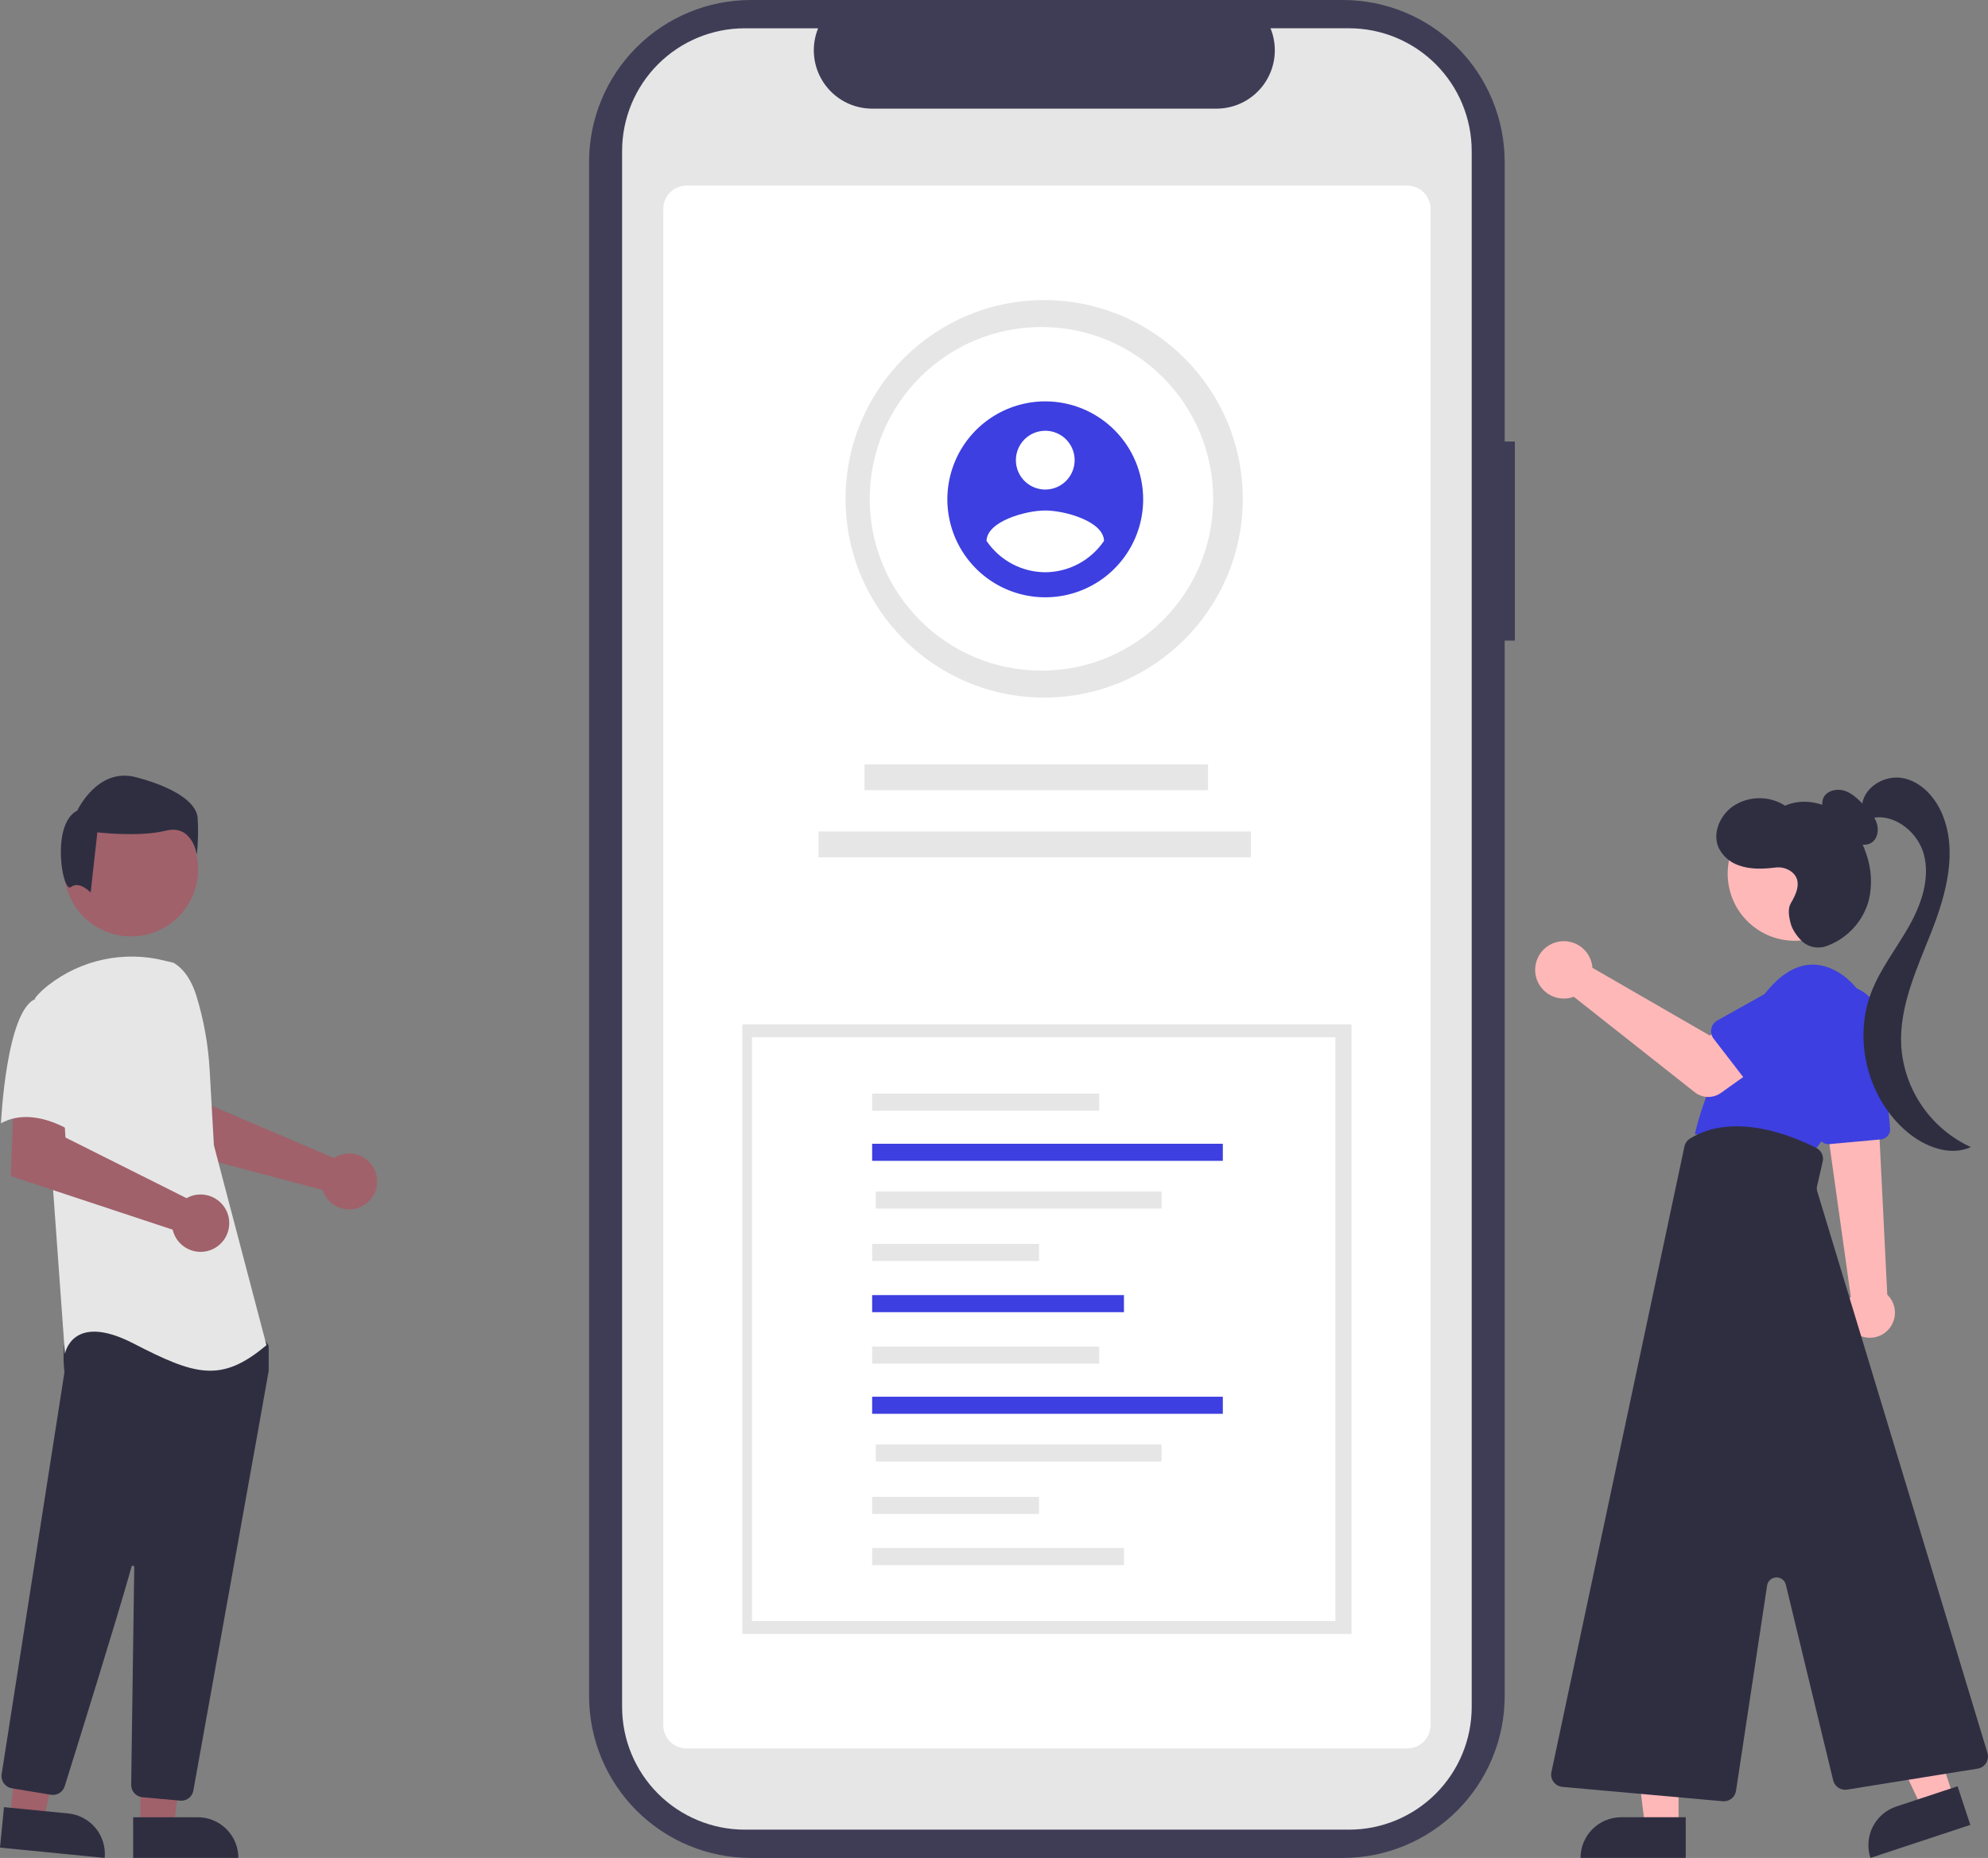 <svg width="259" height="242" viewBox="0 0 259 242" fill="none" xmlns="http://www.w3.org/2000/svg">
<rect x="0" y="0" width="259" height="242" fill="#808080" stroke="none"/>
<g id="undraw_develop_app_re_bi4i 1" clip-path="url(#clip0)">
<path id="Path 339" d="M197.36 57.508H196.031V21.082C196.031 15.491 193.811 10.129 189.859 6.175C185.907 2.221 180.547 7.62939e-06 174.958 7.62939e-06H97.82C92.231 7.62939e-06 86.87 2.221 82.918 6.175C78.966 10.129 76.746 15.491 76.746 21.082V220.918C76.746 226.509 78.966 231.871 82.918 235.825C86.87 239.779 92.231 242 97.82 242H174.959C180.548 242 185.909 239.779 189.861 235.825C193.813 231.871 196.033 226.509 196.033 220.918V83.437H197.36V57.508Z" fill="#3F3D56"/>
<path id="Path 340" d="M191.736 19.672V222.329C191.736 226.569 190.052 230.634 187.056 233.632C184.06 236.63 179.997 238.315 175.759 238.317H97.034C92.795 238.317 88.729 236.633 85.731 233.634C82.733 230.636 81.049 226.569 81.048 222.328V19.672C81.049 15.431 82.734 11.364 85.732 8.366C88.73 5.368 92.796 3.684 97.034 3.685H106.584C106.115 4.838 105.937 6.09 106.064 7.328C106.192 8.567 106.622 9.756 107.316 10.789C108.011 11.823 108.948 12.67 110.046 13.256C111.144 13.843 112.37 14.15 113.615 14.152H158.496C159.741 14.15 160.967 13.842 162.065 13.256C163.163 12.669 164.1 11.822 164.795 10.788C165.489 9.754 165.918 8.566 166.046 7.327C166.173 6.088 165.995 4.837 165.526 3.683H175.755C179.992 3.684 184.056 5.368 187.052 8.366C190.049 11.363 191.733 15.428 191.735 19.667L191.736 19.672Z" fill="#E6E6E6"/>
<path id="Vector" d="M183.348 227.738H89.436C88.634 227.737 87.866 227.418 87.299 226.851C86.732 226.284 86.413 225.515 86.412 224.713V27.198C86.413 26.396 86.732 25.628 87.299 25.061C87.866 24.493 88.634 24.174 89.436 24.174H183.348C184.15 24.174 184.919 24.493 185.485 25.061C186.052 25.628 186.371 26.396 186.372 27.198V224.713C186.371 225.515 186.052 226.284 185.485 226.851C184.919 227.418 184.15 227.737 183.348 227.738Z" fill="white"/>
<path id="Ellipse 56" d="M136.036 90.859C150.326 90.859 161.911 79.27 161.911 64.974C161.911 50.678 150.326 39.088 136.036 39.088C121.746 39.088 110.162 50.678 110.162 64.974C110.162 79.27 121.746 90.859 136.036 90.859Z" fill="#E6E6E6"/>
<path id="Ellipse 60" d="M135.681 87.355C148.036 87.355 158.052 77.334 158.052 64.974C158.052 52.613 148.036 42.593 135.681 42.593C123.325 42.593 113.309 52.613 113.309 64.974C113.309 77.334 123.325 87.355 135.681 87.355Z" fill="white"/>
<path id="Path 341" d="M136.179 52.279C133.656 52.279 131.19 53.028 129.092 54.43C126.995 55.832 125.36 57.825 124.394 60.157C123.429 62.488 123.176 65.054 123.669 67.529C124.161 70.004 125.376 72.278 127.159 74.063C128.943 75.847 131.216 77.063 133.69 77.555C136.164 78.047 138.729 77.795 141.06 76.829C143.39 75.863 145.382 74.228 146.784 72.129C148.186 70.031 148.934 67.564 148.934 65.04C148.934 61.656 147.59 58.41 145.198 56.017C142.806 53.624 139.561 52.279 136.179 52.279ZM136.179 56.108C136.935 56.108 137.675 56.332 138.305 56.753C138.934 57.173 139.424 57.771 139.714 58.471C140.004 59.17 140.079 59.94 139.932 60.683C139.784 61.425 139.42 62.107 138.884 62.643C138.349 63.178 137.667 63.543 136.925 63.69C136.183 63.838 135.413 63.762 134.714 63.473C134.015 63.183 133.417 62.692 132.997 62.063C132.576 61.433 132.352 60.693 132.352 59.936C132.352 59.433 132.451 58.935 132.643 58.471C132.836 58.006 133.117 57.584 133.473 57.229C133.828 56.873 134.25 56.591 134.714 56.399C135.178 56.206 135.676 56.108 136.179 56.108ZM136.179 74.537C134.667 74.53 133.18 74.154 131.846 73.442C130.513 72.73 129.373 71.703 128.525 70.451C128.587 67.899 133.627 66.494 136.179 66.494C138.73 66.494 143.77 67.899 143.832 70.451C142.984 71.702 141.844 72.729 140.51 73.441C139.177 74.153 137.69 74.529 136.179 74.538V74.537Z" fill="#3D3FE0"/>
<path id="Rectangle 26" d="M157.39 99.558H112.626V102.924H157.39V99.558Z" fill="#E6E6E6"/>
<path id="Rectangle 27" d="M162.972 108.304H106.636V111.67H162.972V108.304Z" fill="#E6E6E6"/>
<path id="Rectangle 25-2" d="M176.073 133.428H96.712V212.823H176.073V133.428Z" fill="#E6E6E6"/>
<path id="Rectangle 25-3" d="M173.977 135.108H97.973V211.144H173.977V135.108Z" fill="white"/>
<g id="Group 22">
<path id="Rectangle 28" d="M143.211 142.448H113.625V144.672H143.211V142.448Z" fill="#E6E6E6"/>
<path id="Rectangle 29" d="M159.311 148.979H113.625V151.203H159.311V148.979Z" fill="#3D3FE0"/>
<path id="Rectangle 30" d="M151.333 155.199H114.1V157.423H151.333V155.199Z" fill="#E6E6E6"/>
<path id="Rectangle 31" d="M135.361 162.023H113.625V164.248H135.361V162.023Z" fill="#E6E6E6"/>
<path id="Rectangle 32" d="M146.431 168.689H113.625V170.914H146.431V168.689Z" fill="#3D3FE0"/>
<path id="Rectangle 38" d="M143.211 175.397H113.625V177.621H143.211V175.397Z" fill="#E6E6E6"/>
<path id="Rectangle 39" d="M159.311 181.927H113.625V184.152H159.311V181.927Z" fill="#3D3FE0"/>
<path id="Rectangle 40" d="M151.333 188.147H114.1V190.372H151.333V188.147Z" fill="#E6E6E6"/>
<path id="Rectangle 41" d="M135.361 194.972H113.625V197.197H135.361V194.972Z" fill="#E6E6E6"/>
<path id="Rectangle 42" d="M146.431 201.638H113.625V203.863H146.431V201.638Z" fill="#E6E6E6"/>
</g>
<g id="Group 23">
<path id="Path 385" d="M246.438 172.612C246.226 172.982 245.944 173.307 245.606 173.569C245.269 173.83 244.884 174.022 244.472 174.134C244.061 174.246 243.631 174.276 243.208 174.222C242.785 174.168 242.377 174.032 242.006 173.82C241.636 173.608 241.311 173.325 241.05 172.988C240.789 172.651 240.597 172.265 240.485 171.853C240.373 171.442 240.343 171.012 240.397 170.589C240.451 170.165 240.587 169.757 240.799 169.386C240.806 169.374 240.814 169.361 240.821 169.349C240.912 169.196 241.014 169.051 241.127 168.914L238.395 149.433L238.313 148.85L237.758 144.875L237.676 144.302L237.979 144.316L243.272 144.558L244.691 144.622L244.869 148.248L245.876 168.637C246.402 169.14 246.743 169.806 246.845 170.527C246.947 171.248 246.804 171.982 246.438 172.612Z" fill="#FFB8B8"/>
<path id="Path 386" d="M238.329 149.026L245.05 148.409C245.399 148.376 245.72 148.207 245.944 147.938C246.169 147.669 246.277 147.322 246.247 146.973L245.002 132.989C244.942 132.323 244.752 131.674 244.442 131.081C244.132 130.487 243.708 129.961 243.195 129.531C242.681 129.102 242.088 128.778 241.45 128.578C240.811 128.378 240.139 128.305 239.473 128.365C238.806 128.424 238.158 128.615 237.565 128.925C236.972 129.235 236.445 129.659 236.016 130.173C235.587 130.686 235.263 131.279 235.063 131.918C234.863 132.557 234.79 133.229 234.85 133.896C234.858 133.993 234.87 134.089 234.884 134.184L236.899 147.9C236.946 148.214 237.103 148.501 237.343 148.709C237.584 148.917 237.89 149.031 238.208 149.032C238.248 149.033 238.289 149.031 238.329 149.026Z" fill="#3D3FE0"/>
<path id="Path 387" d="M243.423 137.729C244.103 135.803 244.135 133.707 243.513 131.761C242.892 129.815 241.651 128.126 239.98 126.951C237.446 125.216 233.977 124.593 230.242 129.041C222.772 137.938 220.815 147.725 220.815 147.725L236.112 150.216C236.112 150.216 241.314 143.855 243.423 137.729Z" fill="#3D3FE0"/>
<path id="Path 388" d="M218.684 237.948H214.322L212.248 221.119H218.684L218.684 237.948Z" fill="#FFB8B8"/>
<path id="Path 389" d="M205.913 241.999H219.619V236.701H211.208C209.804 236.701 208.457 237.259 207.464 238.253C206.47 239.246 205.913 240.594 205.913 241.999Z" fill="#2F2E41"/>
<path id="Path 390" d="M254.539 234.142L250.398 235.512L243.148 220.185L249.26 218.164L254.539 234.142Z" fill="#FFB8B8"/>
<path id="Path 391" d="M243.683 241.999L256.697 237.696L255.035 232.665L247.049 235.306C246.389 235.524 245.778 235.871 245.252 236.325C244.725 236.78 244.293 237.333 243.981 237.955C243.668 238.576 243.481 239.253 243.43 239.947C243.379 240.641 243.465 241.338 243.683 241.999Z" fill="#2F2E41"/>
<path id="Ellipse 65" d="M233.821 122.538C238.647 122.538 242.558 118.625 242.558 113.797C242.558 108.97 238.647 105.056 233.821 105.056C228.996 105.056 225.084 108.97 225.084 113.797C225.084 118.625 228.996 122.538 233.821 122.538Z" fill="#FFB8B8"/>
<path id="Path 392" d="M226.171 233.263L230.221 206.521C230.265 206.235 230.406 205.974 230.62 205.781C230.835 205.588 231.11 205.476 231.398 205.463C231.686 205.45 231.97 205.538 232.201 205.712C232.431 205.885 232.594 206.133 232.662 206.414L238.83 231.899C238.927 232.29 239.167 232.63 239.502 232.853C239.836 233.076 240.242 233.165 240.64 233.104L257.653 230.369C257.878 230.332 258.093 230.248 258.284 230.122C258.474 229.996 258.635 229.83 258.757 229.636C258.878 229.442 258.956 229.225 258.986 228.998C259.016 228.772 258.997 228.541 258.931 228.322L236.747 155.153C236.684 154.945 236.677 154.724 236.725 154.512L237.464 151.31C237.545 150.962 237.508 150.598 237.358 150.275C237.208 149.951 236.954 149.687 236.636 149.525C233.615 147.983 225.964 144.777 220.19 148.289C220.003 148.403 219.841 148.555 219.714 148.734C219.587 148.913 219.497 149.116 219.451 149.33L202.121 230.817C202.074 231.038 202.074 231.267 202.122 231.489C202.17 231.71 202.264 231.919 202.399 232.101C202.533 232.284 202.705 232.435 202.902 232.546C203.1 232.657 203.319 232.725 203.544 232.745L224.446 234.618C224.493 234.622 224.541 234.624 224.588 234.624C224.971 234.624 225.341 234.486 225.631 234.236C225.921 233.987 226.112 233.642 226.17 233.263L226.171 233.263Z" fill="#2F2E41"/>
<path id="Path 393" d="M239.615 107.622C238.956 107.225 238.372 106.717 237.888 106.12C237.649 105.818 237.491 105.46 237.431 105.079C237.37 104.699 237.409 104.31 237.543 103.949C237.984 102.974 239.296 102.668 240.312 102.998C241.329 103.329 242.114 104.127 242.857 104.896C243.511 105.572 244.184 106.281 244.493 107.171C244.802 108.06 244.644 109.188 243.872 109.728C243.114 110.257 242.025 110.04 241.297 109.472C240.568 108.903 240.117 108.059 239.687 107.24L239.615 107.622Z" fill="#2F2E41"/>
<path id="Path 394" d="M242.574 105.131C242.622 102.668 245.428 100.902 247.852 101.339C250.276 101.775 252.138 103.842 253.071 106.122C255.041 110.939 253.562 116.435 251.664 121.283C249.765 126.13 247.416 131.048 247.693 136.245C247.881 139.054 248.823 141.761 250.421 144.078C252.018 146.396 254.212 148.239 256.77 149.413C254.035 150.653 250.766 149.372 248.467 147.438C243.363 143.145 241.393 135.5 243.786 129.273C244.966 126.201 247.045 123.573 248.669 120.712C250.292 117.85 251.484 114.477 250.645 111.295C249.807 108.113 246.239 105.537 243.19 106.768L242.574 105.131Z" fill="#2F2E41"/>
<path id="Path 395" d="M233.297 117.676C234.059 116.388 234.827 114.698 233.435 113.572C233.133 113.339 232.786 113.168 232.417 113.07C232.047 112.972 231.662 112.949 231.283 113.003C229.714 113.192 228.004 113.27 226.485 112.7C225.915 112.503 225.391 112.195 224.942 111.792C224.494 111.389 224.131 110.9 223.876 110.354C223.093 108.495 224.074 106.236 225.713 105.061C226.716 104.368 227.901 103.987 229.12 103.965C230.339 103.944 231.537 104.282 232.564 104.939C234.687 104.001 237.264 104.418 239.193 105.71C241.123 107.002 242.443 109.071 243.16 111.28C243.821 113.181 243.935 115.23 243.489 117.193C243.13 118.558 242.447 119.817 241.499 120.863C240.55 121.908 239.364 122.71 238.04 123.2C237.525 123.403 236.965 123.467 236.416 123.386C235.868 123.305 235.351 123.081 234.916 122.737C234.916 122.737 233.712 121.685 233.335 120.419C233.045 119.445 232.891 118.364 233.297 117.676Z" fill="#2F2E41"/>
<path id="Path 397" d="M207.378 125.475C207.422 125.667 207.45 125.863 207.463 126.059L222.744 134.878L226.458 132.739L230.418 137.925L224.211 142.352C223.709 142.709 223.105 142.895 222.489 142.88C221.873 142.865 221.279 142.65 220.796 142.268L205.037 129.832C204.325 130.095 203.551 130.136 202.816 129.948C202.081 129.761 201.42 129.354 200.922 128.781C200.424 128.209 200.112 127.498 200.027 126.744C199.943 125.99 200.09 125.228 200.449 124.559C200.808 123.891 201.362 123.347 202.037 123.002C202.712 122.656 203.477 122.524 204.229 122.623C204.981 122.723 205.685 123.049 206.247 123.558C206.809 124.068 207.203 124.736 207.376 125.475H207.378Z" fill="#FFB8B8"/>
<path id="Path 398" d="M223.255 135.296L228.194 141.7C228.335 141.882 228.513 142.032 228.716 142.139C228.92 142.246 229.144 142.307 229.373 142.32C229.603 142.333 229.833 142.296 230.046 142.212C230.26 142.127 230.454 141.998 230.613 141.833L236.204 136.024C237.15 135.32 237.778 134.269 237.949 133.101C238.12 131.934 237.821 130.746 237.117 129.8C236.413 128.853 235.362 128.225 234.195 128.054C233.028 127.883 231.841 128.183 230.895 128.887C230.846 128.923 230.799 128.96 230.752 128.998L223.74 132.92C223.539 133.033 223.365 133.187 223.229 133.373C223.094 133.559 222.999 133.772 222.953 133.997C222.907 134.223 222.91 134.455 222.962 134.68C223.014 134.904 223.114 135.114 223.254 135.296L223.255 135.296Z" fill="#3D3FE0"/>
</g>
<g id="Group 24">
<path id="Path 552" d="M44.004 150.558C43.83 150.638 43.662 150.732 43.502 150.838L27.547 144.026L26.978 139.821L20.602 139.782L20.979 149.426L42.038 154.999C42.083 155.145 42.136 155.289 42.198 155.429C42.502 156.078 42.992 156.624 43.605 156.996C44.219 157.369 44.928 157.552 45.645 157.522C46.362 157.492 47.054 157.251 47.635 156.829C48.215 156.408 48.658 155.823 48.908 155.15C49.158 154.477 49.203 153.746 49.038 153.047C48.874 152.348 48.506 151.714 47.983 151.223C47.459 150.733 46.801 150.408 46.094 150.29C45.386 150.172 44.659 150.266 44.005 150.559L44.004 150.558Z" fill="#A0616A"/>
<path id="Path 553" d="M18.284 237.948H22.645L24.72 221.119H18.283L18.284 237.948Z" fill="#A0616A"/>
<path id="Path 554" d="M25.76 236.702H17.349V241.998H31.056C31.056 240.593 30.498 239.245 29.505 238.252C28.512 237.258 27.165 236.7 25.76 236.7H25.76L25.76 236.702Z" fill="#2F2E41"/>
<path id="Path 555" d="M1.323 236.715L5.663 237.143L9.377 220.598L2.971 219.969L1.323 236.715Z" fill="#A0616A"/>
<path id="Path 556" d="M8.888 236.209L0.519 235.384L0 240.656L13.638 242C13.706 241.307 13.637 240.608 13.435 239.943C13.233 239.277 12.902 238.658 12.461 238.12C12.02 237.582 11.478 237.137 10.864 236.809C10.251 236.481 9.579 236.277 8.887 236.209L8.888 236.209Z" fill="#2F2E41"/>
<path id="Ellipse 84" d="M17.07 121.971C21.895 121.971 25.807 118.058 25.807 113.231C25.807 108.403 21.895 104.49 17.07 104.49C12.244 104.49 8.333 108.403 8.333 113.231C8.333 118.058 12.244 121.971 17.07 121.971Z" fill="#A0616A"/>
<path id="Path 557" d="M23.62 234.545C23.995 234.546 24.358 234.414 24.645 234.173C24.933 233.932 25.126 233.598 25.19 233.228C27.446 220.694 34.826 179.704 35.003 178.567C35.007 178.541 35.009 178.515 35.008 178.488V175.432C35.009 175.321 34.974 175.212 34.909 175.122L33.935 173.756C33.888 173.69 33.828 173.636 33.757 173.597C33.686 173.559 33.608 173.537 33.528 173.533C27.97 173.273 9.771 172.509 8.891 173.608C8.008 174.711 8.322 178.059 8.393 178.718L8.39 178.787L0.213 231.101C0.149 231.519 0.252 231.944 0.499 232.286C0.747 232.628 1.119 232.859 1.535 232.929L6.642 233.771C7.022 233.832 7.412 233.754 7.74 233.552C8.068 233.35 8.312 233.037 8.429 232.67C10.009 227.621 15.305 210.634 17.141 204.062C17.152 204.02 17.179 203.984 17.215 203.961C17.251 203.938 17.294 203.928 17.337 203.934C17.379 203.94 17.418 203.961 17.446 203.994C17.474 204.026 17.49 204.068 17.49 204.111C17.398 210.377 17.176 226.362 17.098 231.883L17.09 232.478C17.087 232.88 17.234 233.269 17.504 233.568C17.774 233.867 18.145 234.054 18.546 234.092L23.471 234.538C23.52 234.543 23.57 234.545 23.62 234.545Z" fill="#2F2E41"/>
<path id="Path 99" d="M22.615 125.408C24.14 126.315 25.052 127.982 25.576 129.679C26.545 132.818 27.128 136.064 27.313 139.344L27.866 149.167L34.716 175.207C28.779 180.232 25.355 179.09 17.363 174.979C9.371 170.869 8.459 176.35 8.459 176.35L6.861 154.193L4.578 129.982C5.09 129.365 5.67 128.807 6.307 128.319C8.417 126.677 10.873 125.535 13.488 124.98C16.103 124.425 18.81 124.472 21.405 125.116L22.615 125.408Z" fill="#E6E6E6"/>
<path id="Path 558" d="M24.84 155.817C24.655 155.886 24.477 155.969 24.306 156.066L8.529 148.166L8.268 143.886L1.76 143.437L1.411 153.193L22.494 160.168C22.666 160.907 23.059 161.576 23.62 162.087C24.182 162.597 24.885 162.924 25.637 163.025C26.389 163.125 27.154 162.994 27.829 162.649C28.505 162.304 29.06 161.762 29.42 161.094C29.779 160.426 29.928 159.664 29.844 158.91C29.761 158.155 29.45 157.444 28.952 156.871C28.455 156.298 27.795 155.89 27.06 155.702C26.326 155.513 25.551 155.552 24.839 155.815L24.84 155.817Z" fill="#A0616A"/>
<path id="Path 101" d="M4.691 130.091C0.81 131.461 0.126 146.31 0.126 146.31C4.693 143.797 10.172 147.909 10.172 147.909C10.172 147.909 11.314 144.025 12.684 139C13.097 137.587 13.147 136.092 12.828 134.654C12.508 133.216 11.83 131.883 10.857 130.777C10.857 130.777 8.573 128.72 4.691 130.091Z" fill="#E6E6E6"/>
<path id="Path 102" d="M9.237 115.542C10.326 114.671 11.811 116.254 11.811 116.254L12.682 108.414C12.682 108.414 18.125 109.066 21.608 108.196C25.093 107.326 25.637 111.354 25.637 111.354C25.816 109.727 25.852 108.087 25.745 106.454C25.528 104.493 22.697 102.533 17.69 101.226C12.682 99.919 10.07 105.582 10.07 105.582C6.584 107.324 8.147 116.414 9.237 115.542Z" fill="#2F2E41"/>
</g>
</g>
<defs>
<clipPath id="clip0">
<rect width="259" height="242" fill="white"/>
</clipPath>
</defs>
</svg>
